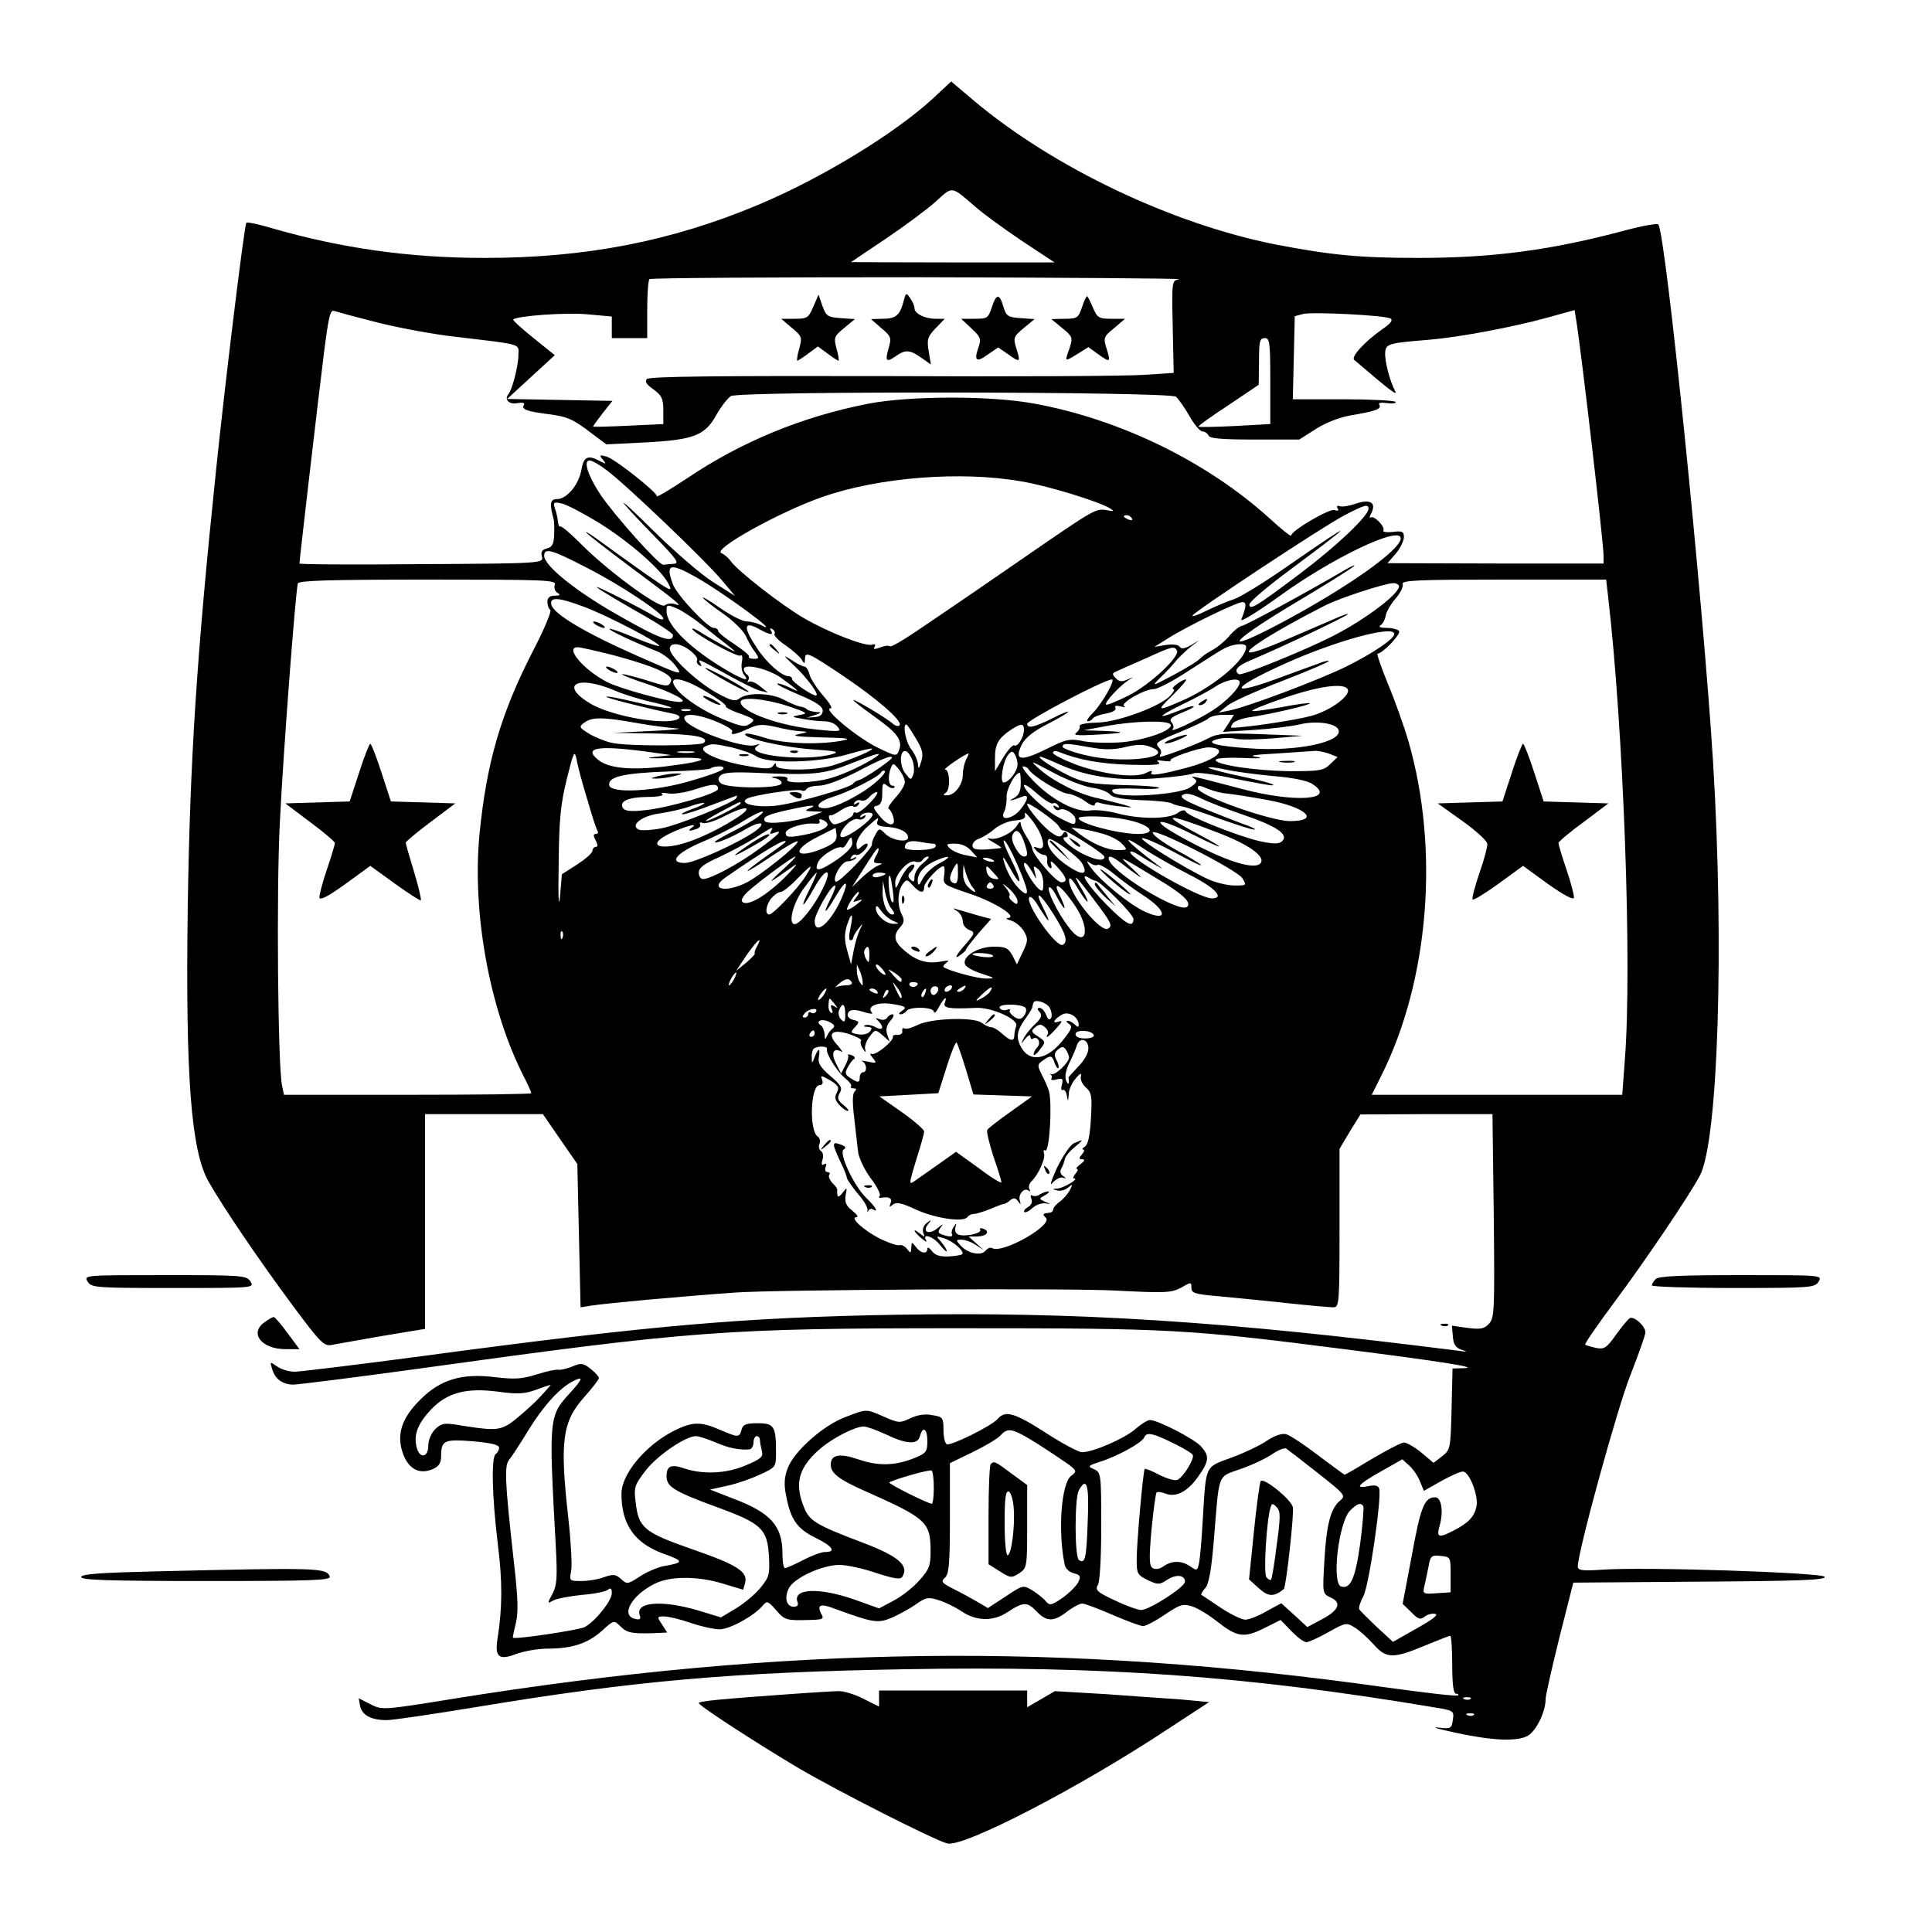 <?xml version="1.0" standalone="no"?>
<!DOCTYPE svg PUBLIC "-//W3C//DTD SVG 20010904//EN"
 "http://www.w3.org/TR/2001/REC-SVG-20010904/DTD/svg10.dtd">
<svg version="1.0" xmlns="http://www.w3.org/2000/svg"
 width="600pt" height="600pt" viewBox="0 0 600 600"
 preserveAspectRatio="xMidYMid meet">

<g transform="translate(0,600) scale(0.1,-0.1)"
fill="#000000" stroke="none">
<path d="M2895 5692 c-121 -110 -343 -245 -540 -328 -272 -114 -538 -165 -850
-165 -234 0 -445 30 -663 93 -40 12 -74 19 -77 16 -6 -5 -67 -505 -94 -768
-61 -585 -81 -902 -88 -1360 -7 -523 10 -754 65 -850 44 -78 161 -250 260
-383 86 -116 98 -128 121 -124 14 3 86 15 158 28 l133 22 0 334 0 333 183 0
183 0 53 -77 54 -78 5 -223 5 -222 31 5 c52 8 282 29 451 41 131 9 1038 14
1180 6 155 -8 173 -7 203 9 31 18 32 18 32 0 0 -17 11 -20 78 -26 42 -4 137
-13 210 -21 74 -8 142 -14 153 -14 18 0 19 11 19 246 l0 246 32 54 33 53 205
1 205 0 4 -315 c3 -293 2 -317 -14 -335 -15 -17 -26 -19 -67 -14 l-49 7 3 -34
c2 -25 9 -35 28 -41 19 -6 17 -7 -10 -3 -734 93 -1179 121 -1740 112 -481 -8
-767 -33 -1475 -128 -203 -27 -384 -49 -400 -49 -17 0 -41 7 -54 16 -23 16
-23 16 -16 -7 9 -32 33 -49 66 -49 15 0 189 22 386 49 858 119 952 126 1688
126 651 0 705 -3 1190 -65 299 -38 420 -57 373 -59 l-37 -1 -3 -126 c-3 -124
-4 -127 -30 -147 l-26 -20 -38 32 c-21 17 -45 31 -54 31 -8 0 -52 -23 -98 -50
-46 -28 -84 -50 -86 -50 -1 0 -38 27 -82 60 -43 33 -88 63 -100 66 -13 3 -35
-4 -59 -20 -20 -14 -70 -38 -111 -53 -84 -31 -78 -19 -89 -198 -3 -55 -8 -112
-11 -128 -5 -25 -7 -26 -27 -12 -27 19 -57 19 -83 1 -12 -9 -26 -11 -34 -6
-11 7 -12 28 -4 119 6 61 13 113 16 116 3 3 16 1 29 -4 33 -12 69 8 102 56 33
47 33 62 6 92 -23 24 -134 81 -158 81 -7 0 -28 -13 -46 -29 -34 -29 -130 -71
-165 -71 -10 0 -61 27 -112 60 -96 62 -126 71 -149 44 -18 -22 -148 -86 -159
-79 -6 4 -10 24 -10 45 0 37 -2 40 -34 45 -22 5 -46 1 -68 -9 -33 -16 -37 -16
-82 4 -58 25 -53 25 -121 -1 -67 -25 -157 -104 -178 -157 -11 -28 -13 -50 -6
-85 14 -76 34 -105 94 -134 52 -26 63 -43 26 -43 -10 0 -40 -11 -67 -25 -27
-14 -52 -25 -56 -25 -5 0 -8 20 -8 45 0 86 -36 127 -153 171 l-72 28 54 12
c29 6 75 22 102 35 48 22 49 23 49 68 0 82 -6 91 -57 91 -36 0 -46 -4 -50 -20
-7 -25 -10 -25 -68 0 -60 26 -85 25 -143 -4 -88 -45 -162 -134 -162 -195 0
-95 40 -153 130 -186 65 -23 65 -28 0 -39 -19 -4 -52 -18 -73 -32 -37 -24 -40
-25 -58 -8 -17 15 -24 16 -53 6 -18 -7 -49 -12 -70 -12 -38 0 -38 0 -32 33 3
17 -1 91 -9 162 -27 241 -19 300 51 378 24 27 44 53 44 57 0 5 -12 18 -26 29
-23 18 -29 19 -57 7 -18 -7 -36 -11 -42 -10 -5 2 -36 -4 -67 -14 -47 -15 -70
-16 -130 -9 -103 13 -170 -7 -232 -69 -59 -58 -75 -109 -55 -167 17 -49 52
-68 94 -49 18 8 25 19 25 39 0 50 9 54 98 47 57 -5 82 -11 82 -20 0 -7 -5 -16
-10 -19 -15 -9 -12 -132 6 -280 15 -119 14 -200 -1 -295 -9 -56 5 -67 57 -47
24 9 68 17 98 17 77 0 125 16 169 55 37 34 38 34 57 15 21 -21 35 -24 103 -22
l43 2 -16 25 c-16 24 -16 25 7 25 13 0 50 -9 82 -20 32 -11 72 -20 90 -20 31
0 108 42 134 74 13 15 16 14 40 -13 28 -33 33 -34 104 -32 44 1 47 3 37 20
-14 28 -1 32 45 14 115 -42 131 -45 172 -28 21 9 55 27 75 41 34 24 40 25 75
14 21 -7 51 -22 66 -32 47 -33 101 -35 147 -4 49 32 60 32 90 1 30 -32 53 -32
94 0 18 14 39 25 47 25 8 0 50 -16 94 -35 44 -19 87 -35 95 -35 8 0 39 16 68
36 48 32 56 34 85 25 18 -6 52 -27 76 -46 62 -49 84 -53 146 -22 l52 26 34
-35 c18 -19 39 -34 46 -34 7 0 38 14 68 31 54 30 56 31 83 14 15 -9 41 -33 58
-52 39 -44 60 -45 158 -4 41 17 77 31 80 31 3 0 6 -40 6 -90 0 -62 4 -90 12
-90 6 0 9 -2 6 -5 -3 -4 -102 8 -219 24 -1004 142 -1872 131 -2903 -35 -216
-35 -219 -35 -255 -17 l-37 19 4 -23 c6 -30 35 -45 83 -45 20 0 147 19 281 41
487 81 795 108 1328 117 617 11 1063 -21 1636 -117 70 -11 70 -12 66 -40 -4
-27 -6 -29 -46 -24 -22 2 2 -5 54 -16 115 -25 190 -28 224 -10 26 14 56 74 56
114 0 12 20 99 43 192 l43 170 393 3 c307 2 392 5 388 15 -4 13 -563 32 -694
22 -59 -4 -73 -2 -73 10 0 46 124 497 164 596 25 64 46 123 46 131 0 20 -36
52 -49 44 -6 -4 -25 -27 -43 -52 -29 -41 -36 -45 -62 -40 -16 4 -31 8 -33 10
-3 2 40 64 95 138 91 122 231 329 261 387 57 106 76 715 41 1286 -31 498 -147
1641 -170 1668 -3 4 -49 -4 -101 -18 -231 -62 -412 -86 -646 -86 -181 0 -271
9 -443 42 -321 64 -689 239 -935 446 l-71 60 -59 -55z m135 -335 c25 -22 90
-69 145 -106 l100 -66 -317 0 c-174 0 -316 1 -315 1 1 1 49 33 107 72 58 39
128 91 155 115 55 50 47 51 125 -16z m632 -224 c-23 -5 -23 -5 -20 -148 l3
-143 -90 -6 c-49 -4 -415 -6 -812 -4 -510 1 -726 -1 -734 -9 -7 -7 -2 -17 20
-32 26 -19 31 -29 31 -65 l0 -43 -107 -5 c-60 -3 -109 -4 -111 -3 -1 1 12 19
29 41 l31 39 -164 3 -163 3 74 68 74 68 -66 53 c-37 30 -65 55 -63 58 12 11
161 22 229 16 l77 -7 0 -33 0 -34 55 0 55 0 0 88 c0 49 3 92 7 95 3 4 380 6
837 6 457 -1 821 -4 808 -6z m-2492 -134 c63 -16 173 -37 245 -45 212 -25 195
-21 195 -56 0 -33 -19 -108 -31 -122 -14 -17 2 -33 28 -28 16 3 24 1 20 -6 -9
-13 10 -20 75 -28 61 -8 77 -15 137 -61 l44 -33 121 6 c152 8 186 22 221 86
15 26 35 52 45 58 30 16 1362 14 1382 -2 8 -7 27 -34 42 -60 15 -27 33 -48 41
-48 7 0 15 -6 18 -12 3 -10 40 -13 143 -13 l139 0 52 33 c31 20 74 36 108 42
77 13 96 20 89 32 -5 7 4 9 24 6 17 -2 29 -1 26 4 -3 4 -76 8 -162 8 l-157 0
3 129 3 129 26 7 c31 7 252 -4 271 -14 9 -5 1 -16 -26 -34 -55 -39 -98 -86
-86 -95 111 -95 135 -113 127 -97 -17 31 -34 98 -31 122 2 25 12 28 138 38 93
8 259 39 367 69 l83 23 5 -31 c15 -90 85 -691 85 -731 l0 -25 -335 0 -336 1
26 30 c14 17 25 40 25 51 0 17 -5 20 -34 16 -19 -2 -33 0 -30 4 7 11 -28 48
-39 41 -5 -3 -4 3 2 14 16 32 -4 44 -48 29 -20 -7 -42 -11 -50 -8 -8 3 -11 0
-7 -7 5 -7 1 -9 -9 -5 -15 6 -135 -64 -135 -79 0 -5 -30 19 -67 53 -193 175
-462 307 -728 356 -135 26 -393 25 -520 0 -203 -40 -391 -117 -559 -230 -53
-35 -96 -61 -96 -57 0 13 -131 116 -156 123 -22 6 -24 5 -12 -9 12 -15 11 -15
-9 -5 -37 20 -50 14 -57 -25 -7 -46 -45 -93 -76 -93 -22 0 -24 -14 -10 -65 1
-5 2 -26 1 -46 -1 -28 -6 -38 -22 -42 -16 -4 -20 -11 -16 -26 5 -20 2 -21
-374 -23 -208 -2 -379 -1 -379 2 0 11 60 526 76 653 15 118 20 137 33 131 9
-3 68 -19 131 -35z m2775 -183 l0 -133 -110 -6 c-60 -3 -111 -4 -113 -2 -2 2
40 32 92 66 l95 64 1 73 c0 62 2 72 18 72 15 0 17 -13 17 -134z m-2060 -277
c59 -44 306 -280 355 -339 l43 -51 -68 43 c-38 24 -120 95 -184 158 -127 126
-125 114 3 -17 69 -71 77 -83 58 -84 -12 -1 -27 -2 -32 -3 -14 -1 -154 156
-196 219 -39 59 -53 105 -33 105 8 0 32 -14 54 -31z m1287 -34 c83 -14 236
-61 274 -83 16 -10 15 -11 -11 -6 -32 5 -39 1 -245 -141 -94 -65 -235 -162
-348 -238 -40 -27 -75 -47 -78 -44 -4 3 -17 2 -31 -4 -17 -6 -22 -6 -17 2 4 7
1 10 -7 7 -20 -7 -132 36 -212 82 -70 41 -207 147 -229 179 -7 10 -20 20 -27
23 -33 10 179 128 314 175 175 61 430 81 617 48z m-1313 -128 c95 -59 195
-146 217 -190 14 -27 8 -24 -73 32 -48 34 -109 78 -135 97 -27 20 -48 34 -48
31 0 -3 62 -51 138 -108 152 -113 166 -125 138 -115 -10 3 -24 2 -31 -4 -15
-13 -182 110 -264 194 -30 30 -57 53 -61 51 -3 -2 -6 4 -7 13 -1 9 -4 28 -9
41 -7 22 -5 23 22 17 16 -4 67 -31 113 -59z m2391 43 c0 -22 -99 -116 -212
-201 -137 -103 -158 -116 -158 -96 0 8 57 56 127 108 209 155 207 160 -5 13
-73 -51 -149 -98 -170 -105 -20 -6 -59 -23 -86 -36 -26 -13 -45 -20 -42 -14
10 15 403 275 470 310 63 33 76 37 76 21z m-735 -30 c3 -6 -1 -7 -9 -4 -18 7
-21 14 -7 14 6 0 13 -4 16 -10z m835 -62 c0 -36 -167 -154 -376 -265 -182 -96
-159 -60 37 58 101 60 189 115 194 121 6 6 -10 -1 -35 -16 -102 -60 -300 -168
-314 -170 -7 -1 -25 -15 -39 -32 -14 -16 -38 -36 -54 -44 -15 -8 -32 -20 -38
-27 -5 -6 -41 -28 -80 -49 -70 -37 -70 -37 -40 -7 17 16 39 40 50 54 12 13 32
32 45 42 l25 19 -27 -16 c-19 -11 -29 -12 -34 -5 -4 7 -21 9 -43 6 l-36 -6 40
25 c57 37 216 114 233 114 14 0 13 -13 -3 -54 -5 -10 47 21 119 73 164 119
376 220 376 179z m-2528 -91 c106 -54 238 -142 238 -158 0 -5 -10 -3 -22 4
-50 30 -202 107 -183 92 11 -9 68 -43 128 -77 59 -33 107 -65 107 -70 0 -27
-42 -12 -166 59 -135 76 -234 156 -234 187 0 26 24 19 132 -37z m337 -28 c89
-50 280 -191 202 -149 -11 5 -30 10 -42 10 -13 0 -50 19 -83 42 -33 23 -57 37
-53 31 4 -5 32 -28 63 -49 30 -21 62 -52 70 -69 7 -16 20 -39 29 -50 13 -19
13 -21 -4 -21 -11 0 -18 3 -15 7 2 4 -19 21 -46 39 -28 18 -50 36 -50 41 0 5
-6 9 -14 9 -18 0 -114 102 -126 135 -24 64 -10 68 69 24z m-436 -25 c-3 -9 0
-20 8 -25 11 -6 8 -9 -8 -9 -16 0 -23 -6 -23 -19 0 -11 4 -22 9 -25 5 -3 -19
-61 -54 -128 -100 -195 -144 -346 -166 -570 -23 -242 31 -541 136 -748 14 -27
25 -52 25 -55 0 -3 -173 -5 -384 -5 l-384 0 -6 28 c-13 57 -18 603 -7 817 11
224 49 720 56 743 3 9 93 12 404 12 363 0 400 -1 394 -16z m3271 -36 c48 -411
75 -1150 52 -1440 l-8 -108 -389 0 -389 0 29 58 c149 296 182 704 85 1040 -14
48 -43 129 -64 179 -21 51 -35 93 -32 93 15 0 73 60 67 70 -3 5 -21 10 -38 10
-19 0 -27 3 -20 8 7 4 14 17 16 28 1 12 15 36 30 54 16 18 26 39 23 46 -4 12
49 14 313 14 l319 0 6 -52z m-650 34 c11 -19 -100 -104 -204 -157 -86 -44
-283 -124 -292 -119 -18 11 -6 26 35 43 101 43 293 134 302 143 6 5 -17 -3
-50 -18 -33 -14 -106 -46 -163 -70 -177 -74 -89 -3 142 115 44 23 185 69 213
70 6 1 14 -3 17 -7z m-2529 -67 c70 -26 239 -114 232 -121 -2 -2 -37 9 -77 26
-40 17 -75 29 -77 27 -3 -4 66 -37 148 -70 20 -8 46 -29 58 -46 22 -30 21 -30
-124 34 -156 69 -258 129 -263 158 -5 24 24 22 103 -8z m292 -7 c15 -7 51 -31
78 -53 28 -22 64 -51 80 -63 26 -21 23 -20 -20 4 -27 15 -60 34 -72 42 -13 8
-23 12 -23 9 0 -12 139 -89 149 -83 6 4 8 -4 5 -20 -3 -14 0 -32 7 -40 17 -21
1 -17 -50 12 -115 67 -191 141 -191 186 0 21 1 22 37 6z m253 -63 c31 -17 44
-19 34 -3 -4 7 -3 8 5 4 6 -4 9 -11 6 -15 -2 -5 13 -21 36 -36 22 -16 44 -35
49 -44 8 -14 9 -14 10 3 0 24 11 19 117 -52 107 -72 185 -140 177 -154 -4 -5
-13 -3 -22 5 -20 18 -122 78 -122 73 0 -3 29 -25 65 -51 72 -51 89 -74 77
-105 -8 -20 -8 -20 -70 10 -63 32 -168 119 -143 120 8 0 -2 16 -23 40 -19 22
-38 51 -42 65 -3 14 -11 25 -16 25 -5 0 -24 9 -41 21 -27 17 -25 14 9 -18 40
-37 81 -93 68 -93 -13 0 -74 42 -74 51 0 5 -5 9 -11 9 -21 0 -68 41 -98 87
-45 67 -42 87 9 58z m1970 -14 c0 -15 -65 -59 -147 -100 -82 -41 -313 -128
-367 -138 l-31 -6 26 21 c14 12 92 47 173 78 80 31 145 59 143 61 -3 2 -17 -1
-33 -8 -16 -6 -78 -28 -137 -50 -147 -53 -130 -24 29 48 161 73 344 123 344
94z m-2186 -52 c14 -11 24 -24 21 -29 -3 -5 0 -12 6 -16 8 -5 9 -3 4 6 -10 16
-6 14 85 -36 41 -23 86 -45 100 -49 l25 -6 -25 20 c-13 11 -29 17 -34 14 -5
-3 -6 -1 -2 5 3 6 2 13 -4 17 -5 3 -10 11 -10 17 0 19 77 1 117 -28 56 -41 62
-48 25 -29 -19 9 -36 14 -38 12 -3 -3 28 -18 68 -35 53 -22 73 -36 73 -49 0
-12 -8 -19 -25 -20 l-25 -2 25 8 c22 8 23 9 4 10 -11 1 -24 4 -28 8 -3 4 -13
8 -22 9 -8 1 -31 11 -52 22 -41 21 -113 22 -137 2 -11 -9 -25 -6 -67 17 -60
32 -148 114 -148 138 0 21 33 19 64 -6z m1726 12 c0 -38 -96 -120 -190 -163
-88 -39 -91 -38 -39 12 28 28 47 50 42 50 -12 0 -51 -29 -39 -30 5 0 1 -9 -9
-20 -30 -33 -163 -83 -227 -84 -34 -1 -57 -5 -55 -11 2 -5 -3 -15 -11 -21 -10
-7 5 -9 55 -6 96 5 109 9 33 12 l-65 2 70 13 c85 16 192 19 200 5 11 -17 -76
-48 -150 -55 -39 -3 -92 -2 -119 3 -44 9 -54 7 -118 -25 -79 -39 -100 -35 -74
16 11 21 38 42 84 65 37 19 63 35 59 36 -4 0 -24 -8 -45 -19 -58 -29 -82 -35
-82 -19 0 12 241 138 263 138 12 0 -29 -73 -58 -103 -15 -15 -23 -27 -17 -27
6 0 13 4 16 9 3 5 22 12 41 15 21 4 33 11 29 18 -4 6 2 8 17 4 13 -3 18 -3 11
0 -18 8 61 54 92 54 11 0 59 25 106 56 47 30 96 62 110 69 28 16 70 20 70 6z
m-1968 -25 c128 -34 189 -61 182 -81 -8 -19 -9 -19 -85 5 -35 10 -65 18 -67
16 -2 -2 34 -16 80 -31 80 -27 131 -55 98 -55 -34 0 -183 41 -223 61 -73 37
-135 109 -93 109 8 0 56 -11 108 -24z m1753 14 c11 -18 -83 -106 -150 -140
-36 -18 -68 -31 -70 -28 -6 6 41 57 70 76 18 11 18 11 -3 2 -17 -8 -26 -8 -37
4 -11 11 -11 15 -2 19 6 3 48 22 92 41 88 40 91 40 100 26z m-1460 -129 c35
-21 62 -41 59 -44 -3 -3 17 -14 44 -23 46 -17 49 -19 32 -31 -16 -12 -28 -10
-81 12 -61 24 -122 64 -146 93 -37 46 11 42 92 -7z m1655 30 c0 -17 -41 -60
-87 -89 -47 -30 -135 -71 -121 -56 4 4 3 13 -3 20 -9 10 -2 17 30 30 23 9 40
18 38 20 -2 3 -19 -2 -38 -10 -77 -31 -79 -24 -4 13 44 21 94 48 110 59 31 21
75 29 75 13z m-1942 -25 c32 -14 89 -31 128 -39 38 -9 58 -16 44 -16 -14 -1
-63 8 -109 19 -46 11 -86 19 -88 16 -3 -3 126 -36 205 -52 40 -8 23 -24 -25
-24 -72 0 -180 26 -228 54 -100 59 -43 91 73 42z m2277 4 c12 -19 -53 -67
-112 -83 -46 -13 -204 -37 -247 -37 -5 0 -3 6 3 14 6 7 31 16 55 19 61 9 188
38 184 43 -3 2 -41 -3 -87 -12 -45 -8 -86 -14 -92 -12 -5 2 39 20 98 40 106
37 186 48 198 28z m-1740 -52 c62 -21 66 -24 40 -28 -29 -6 -29 -6 10 -13 22
-4 52 -7 66 -7 15 0 33 -7 40 -17 13 -15 8 -16 -61 -9 -118 11 -240 55 -240
86 0 17 72 11 145 -12z m-302 -15 c-7 -2 -19 -2 -25 0 -7 3 -2 5 12 5 14 0 19
-2 13 -5z m84 -35 c29 -12 50 -25 47 -30 -8 -13 12 -9 50 9 30 14 43 15 87 5
28 -7 63 -13 77 -13 23 -1 22 -3 -8 -9 -25 -5 -5 -8 70 -10 88 -2 98 -4 60
-11 -74 -13 -184 -8 -239 11 -28 9 -53 14 -56 11 -12 -12 113 -41 204 -48 78
-5 90 -8 66 -15 -80 -24 -274 -4 -235 24 12 8 11 9 -4 4 -37 -12 -209 50 -220
80 -8 21 39 18 101 -8z m1588 -5 l-17 -26 93 6 c52 3 117 11 144 17 53 13 115
4 122 -17 13 -38 -133 -68 -277 -57 -106 7 -142 18 -97 29 15 4 38 4 53 1 14
-4 66 -3 117 1 l92 8 -130 5 c-111 4 -134 2 -161 -12 -26 -15 -138 -58 -151
-58 -2 0 -2 4 2 9 3 6 -1 15 -8 22 -11 11 1 19 66 45 43 18 84 37 90 43 6 6
26 11 45 11 l34 0 -17 -27z m-1840 2 c44 -8 100 -15 125 -17 25 -1 -9 -5 -75
-8 l-120 -6 130 -2 c123 -2 169 -11 151 -29 -10 -10 -239 -11 -286 0 -19 4
-51 17 -70 28 -32 20 -33 22 -15 35 24 18 59 17 160 -1z m869 -48 c21 -34 24
-48 17 -72 -7 -23 -9 -25 -10 -9 -1 12 -10 33 -21 47 -17 22 -28 77 -15 77 2
0 15 -19 29 -43z m336 27 c0 -23 -20 -55 -30 -49 -5 3 -20 -14 -34 -37 l-26
-43 0 41 c0 43 10 61 50 88 31 20 40 20 40 0z m-908 -55 c29 -7 64 -19 77 -28
37 -24 195 -20 286 7 38 11 71 19 73 17 5 -4 -50 -28 -115 -50 -55 -19 -183
-20 -183 -2 0 9 -2 9 -9 -1 -6 -10 -22 -11 -73 -2 -97 15 -170 49 -136 63 20
8 23 8 80 -4z m1114 0 c44 -8 72 -8 109 1 37 9 57 9 79 0 85 -32 -87 -54 -204
-25 -38 9 -70 21 -70 26 0 12 14 11 86 -2z m-1351 -17 l50 -7 -55 -6 c-33 -4
-11 -5 55 -3 131 4 122 -9 -17 -26 -109 -13 -178 -6 -210 20 -50 40 2 47 177
22z m1750 8 c8 -13 -32 -36 -95 -53 -85 -23 -122 -28 -114 -16 4 7 -2 6 -16
-1 -33 -18 -135 -5 -220 26 -39 15 -70 31 -70 36 0 6 8 7 18 3 62 -25 129 -37
220 -40 71 -2 100 0 91 7 -10 7 -6 8 14 5 15 -2 25 -2 22 1 -7 7 84 39 117 41
15 0 29 -3 33 -9z m-1961 -153 c14 -49 28 -93 32 -98 3 -5 0 -9 -6 -9 -8 0 -8
-6 0 -20 7 -14 7 -20 0 -20 -5 0 -10 -6 -10 -12 0 -7 -22 -26 -48 -43 l-47
-30 -6 -70 c-4 -41 -6 1 -4 100 1 140 6 187 25 265 22 88 24 92 31 60 3 -19
18 -75 33 -123z m329 146 c-13 -2 -33 -2 -45 0 -13 2 -3 4 22 4 25 0 35 -2 23
-4z m681 -25 c5 -14 6 -34 2 -44 -7 -18 -8 -17 -25 5 -19 25 -17 75 3 68 6 -2
15 -15 20 -29z m326 -12 c0 -21 -27 -56 -43 -56 -13 0 -2 67 14 86 10 12 14
12 20 2 5 -7 9 -22 9 -32z m966 34 l28 -11 -23 -22 c-20 -20 -32 -22 -124 -22
-108 1 -241 21 -231 36 3 5 42 7 87 5 45 -2 64 -1 42 3 -30 4 -16 7 60 11 55
4 108 7 117 8 9 1 29 -3 44 -8z m-1406 -11 c-34 -23 -95 -52 -139 -65 -54 -16
-145 -19 -136 -4 4 6 -7 9 -27 9 -24 -1 -27 -3 -10 -6 13 -3 21 -10 19 -16 -5
-17 -172 -16 -189 1 -9 9 -9 15 0 24 9 9 41 11 110 8 173 -8 211 -5 292 28 79
31 105 39 80 21z m280 -8 c-5 -11 -10 -32 -10 -47 0 -31 -25 -64 -49 -64 -12
0 -13 2 -4 8 15 9 13 72 -2 72 -8 1 64 50 73 50 1 0 -2 -9 -8 -19z m-230 6 c0
-7 -87 -66 -101 -69 -8 -2 -17 -7 -20 -12 -9 -12 -163 -57 -231 -67 -62 -9
-127 4 -98 21 21 11 159 32 170 25 5 -3 11 -1 15 5 3 5 21 10 39 10 20 0 68
18 117 43 76 40 109 53 109 44z m525 -23 c85 -37 181 -50 298 -41 55 4 105 11
113 15 9 5 61 -2 122 -15 59 -12 114 -22 122 -22 19 1 -23 13 -123 34 -43 10
-76 19 -74 21 2 3 26 0 53 -6 27 -6 93 -15 147 -20 61 -5 107 -14 123 -25 76
-49 -52 -59 -216 -16 -168 44 -167 44 -151 33 11 -8 8 -13 -14 -28 -34 -22
-219 -34 -238 -15 -12 12 7 14 98 11 28 -1 48 1 44 4 -3 3 -54 7 -115 8 -94 3
-117 7 -164 29 -53 26 -102 58 -89 59 4 0 33 -12 64 -26z m95 -70 c25 -3 50
-13 57 -21 8 -10 37 -15 96 -18 47 -1 90 -6 96 -10 7 -4 22 -8 34 -10 12 -2
67 -20 121 -40 54 -19 101 -34 103 -31 2 2 -15 10 -39 18 -24 9 -78 30 -122
48 -60 25 -75 35 -62 42 10 6 28 2 53 -10 21 -11 81 -34 133 -52 103 -35 143
-61 122 -82 -9 -9 -24 -10 -67 -1 -65 14 -229 79 -233 93 -2 6 -13 4 -25 -5
-27 -19 -115 -20 -187 -1 -30 8 -68 12 -85 9 -43 -7 -117 32 -175 91 -24 25
-39 46 -33 46 7 0 15 -4 18 -10 12 -20 97 -72 121 -75 14 -1 39 -12 55 -24 16
-12 29 -16 29 -10 0 6 6 9 14 6 7 -3 35 -8 62 -11 46 -5 47 -5 14 5 -19 5 -55
14 -80 20 -59 12 -136 51 -180 89 -34 30 -33 30 40 -9 41 -22 95 -43 120 -47z
m-580 17 c0 -9 -13 -31 -29 -48 -16 -18 -26 -33 -21 -35 4 -2 11 -13 14 -25
10 -33 -17 -30 -44 5 -19 23 -20 27 -6 30 11 2 16 14 16 39 0 31 2 34 15 23 9
-7 18 -10 22 -6 3 3 1 6 -5 6 -13 0 -16 29 -5 56 6 15 8 15 25 -6 10 -12 18
-30 18 -39z m-565 40 c-6 -6 -50 -22 -100 -36 -110 -33 -247 -40 -253 -14 -5
27 45 38 181 43 70 2 131 6 134 10 4 3 15 6 27 6 12 0 16 -4 11 -9z m474 -41
c-44 -38 -126 -80 -157 -80 -36 0 -22 21 24 35 49 15 140 61 149 75 4 6 10 9
13 5 3 -3 -10 -19 -29 -35z m451 -3 c0 -25 -6 -37 -22 -46 -22 -11 -6 -8 27 5
21 9 19 -9 -6 -40 -24 -30 -66 -37 -51 -8 5 9 9 31 8 47 -1 24 26 75 41 75 2
0 3 -15 3 -33z m-940 -17 c0 -14 -155 -59 -226 -66 -43 -5 -63 -3 -69 6 -13
21 14 34 74 35 33 0 54 4 48 8 -7 5 1 6 18 3 17 -3 55 3 85 13 55 18 70 18 70
1z m1040 -45 c5 3 12 0 16 -6 5 -8 3 -9 -6 -4 -9 5 -11 4 -6 -4 4 -6 11 -9 16
-6 14 9 50 -14 50 -30 0 -19 -3 -19 -50 5 -43 22 -110 84 -110 101 0 6 18 -5
40 -25 23 -20 45 -34 50 -31z m487 43 c15 -6 42 -12 58 -13 17 -2 70 -10 119
-19 122 -22 169 -66 72 -66 -60 0 -286 80 -286 102 0 11 3 10 37 -4z m-1057
-43 c-18 -19 -37 -32 -42 -29 -4 3 -8 1 -8 -4 0 -9 -43 -32 -59 -32 -5 0 -11
7 -15 15 -3 8 -2 14 2 13 4 -2 19 6 34 16 15 10 32 15 37 12 5 -4 13 -1 17 5
5 8 3 9 -6 4 -8 -5 -11 -4 -6 3 4 6 13 9 20 6 7 -3 19 2 26 11 7 8 17 15 23
15 6 0 -4 -16 -23 -35z m-414 16 c-9 -14 -175 -82 -230 -93 -29 -6 -61 -8 -71
-5 -31 13 8 44 65 51 27 4 68 13 91 21 23 9 44 13 46 11 2 -2 -15 -11 -39 -19
-24 -9 -36 -16 -28 -16 8 0 49 13 90 29 41 15 76 29 78 29 2 1 1 -3 -2 -8z
m14 -16 c0 -6 -97 -55 -107 -55 -4 1 17 14 47 30 61 32 60 32 60 25z m988 -71
c5 -9 11 -14 13 -13 7 5 129 -73 129 -82 0 -15 -29 -10 -69 10 -41 22 -72 51
-52 51 7 0 9 5 5 11 -4 8 -9 7 -14 -2 -7 -10 -14 -9 -33 4 -25 16 -77 77 -77
90 0 10 89 -53 98 -69z m-773 56 c-17 -7 -16 -9 10 -10 l30 -1 -37 -14 c-47
-17 -136 -27 -143 -15 -8 13 10 21 74 35 68 15 94 17 66 5z m-230 -32 c-76
-48 -153 -80 -203 -86 -54 -6 -55 14 -1 40 44 21 90 34 69 19 -17 -12 -10 -14
14 -5 9 3 13 10 10 15 -3 5 2 6 9 3 8 -3 37 6 64 20 71 37 99 33 38 -6z m70 6
c-11 -9 -46 -29 -77 -45 -32 -16 -58 -31 -58 -34 0 -7 52 14 96 40 47 28 68
21 27 -8 -54 -37 -187 -97 -216 -97 -52 0 -27 31 53 65 41 17 98 46 125 63 52
33 85 43 50 16z m355 6 c0 -15 -74 -70 -94 -70 -13 0 -5 21 15 41 11 11 27 18
34 15 8 -3 17 0 21 6 5 7 2 8 -6 3 -8 -5 -11 -4 -7 2 7 11 37 13 37 3z m520
-58 c15 -36 12 -52 -7 -45 -15 5 -16 4 -5 -8 7 -8 18 -14 25 -14 7 0 11 -8 9
-17 -1 -9 2 -19 8 -23 6 -4 7 1 4 12 -4 12 3 9 20 -10 29 -32 33 -47 12 -47
-16 0 -86 81 -90 103 -1 8 -9 26 -19 40 -9 15 -17 32 -17 39 0 8 -5 6 -11 -5
-14 -24 -64 -48 -86 -41 -10 3 -6 -2 10 -11 15 -8 27 -17 27 -18 0 -1 -20 -3
-45 -5 -34 -2 -45 1 -45 12 0 8 9 18 20 21 11 4 33 17 49 31 16 13 44 25 64
26 25 2 33 7 30 18 -7 22 36 -31 47 -58z m265 43 c79 -15 103 -45 38 -45 -64
1 -183 33 -183 49 0 9 94 7 145 -4z m-925 -16 c0 -12 -39 -27 -91 -35 -31 -5
-39 -3 -39 9 0 15 57 33 93 29 10 -1 15 2 12 8 -3 6 1 7 9 4 9 -3 16 -10 16
-15z m154 8 c-3 -9 7 -14 33 -15 37 -3 63 -16 63 -33 0 -17 -50 -9 -70 11 -19
19 -20 19 -32 -3 -7 -12 -11 -25 -10 -29 3 -12 -105 -124 -113 -116 -11 11 19
63 37 63 9 0 20 4 25 9 5 5 2 6 -6 1 -10 -5 -12 -4 -7 4 4 6 11 9 15 6 5 -2
16 4 26 15 19 21 7 28 -13 8 -9 -9 -12 -7 -12 11 0 12 14 35 32 52 37 33 39
34 32 16z m1056 -32 c95 -36 148 -73 136 -94 -16 -26 -111 4 -245 78 -104 57
-82 67 28 12 103 -52 119 -53 23 -2 -124 66 -103 68 58 6z m-1386 3 c-5 -8 -2
-9 9 -5 31 12 18 -3 -45 -49 -62 -46 -151 -94 -175 -94 -7 0 -13 9 -13 20 0
15 16 27 63 48 34 16 85 43 112 60 56 36 59 37 49 20z m204 -11 c1 -18 -7 -26
-38 -40 -91 -39 -107 -9 -19 35 29 15 54 27 54 27 0 1 1 -9 3 -22z m829 3 c24
-7 50 -21 59 -32 16 -17 16 -18 -15 -18 -33 0 -79 20 -120 51 l-24 19 29 -4
c16 -2 48 -9 71 -16z m431 -137 c14 -23 14 -23 -24 -23 -22 0 -59 9 -83 20
-69 32 -216 123 -204 127 6 2 50 -17 97 -42 47 -26 86 -45 86 -42 0 3 -34 24
-75 46 -41 23 -75 47 -75 55 0 18 259 -114 278 -141z m-679 116 c14 -39 14
-49 1 -49 -15 0 -43 48 -36 65 9 24 23 17 35 -16z m-532 -7 c1 -11 -17 -30
-45 -50 -57 -39 -76 -42 -61 -9 10 21 61 52 74 45 4 -2 11 5 16 15 12 21 14
21 16 -1z m714 -64 c21 -39 -3 -38 -58 2 -37 28 -58 61 -46 74 8 7 93 -55 104
-76z m-921 68 c0 -2 -27 -22 -60 -45 -86 -61 -74 -61 16 0 42 28 78 49 81 46
7 -8 -113 -104 -157 -127 -66 -34 -120 -22 -67 15 120 83 187 123 187 111z
m457 -6 c8 0 11 -4 8 -10 -7 -12 -95 -14 -95 -2 0 17 16 23 44 18 16 -3 35 -6
43 -6z m261 -62 c38 -87 41 -109 11 -82 -23 21 -43 56 -53 94 -4 14 5 3 19
-23 38 -70 42 -51 6 22 -17 34 -28 61 -23 61 5 0 23 -33 40 -72z m402 41 c25
-16 84 -50 133 -75 81 -41 112 -74 70 -74 -40 1 -253 122 -253 144 0 4 11 1
25 -8 14 -9 37 -23 53 -32 27 -15 27 -15 4 2 -99 74 -120 103 -32 43z m-544
-1 l19 -21 -35 7 c-19 3 -41 13 -50 21 -13 13 -11 15 16 15 19 0 38 -8 50 -22z
m-296 -17 c-9 -18 -8 -21 7 -22 16 0 15 -1 -2 -8 -11 -5 -33 -22 -49 -37 l-30
-29 22 35 c46 73 57 89 60 85 2 -2 -1 -13 -8 -24z m820 -64 c8 -6 -3 7 -25 27
-45 42 -43 41 74 -30 84 -50 112 -76 98 -90 -23 -23 -244 112 -244 150 0 11
12 6 41 -16 23 -18 48 -36 56 -41z m-1115 17 c-46 -43 -42 -41 40 17 17 12 2
-6 -31 -39 -61 -59 -118 -90 -130 -71 -3 5 7 21 23 34 37 33 136 105 143 105
3 -1 -17 -21 -45 -46z m441 25 c-14 -11 -26 -30 -26 -42 0 -16 -3 -18 -12 -9
-9 9 -9 15 0 24 18 18 14 32 -5 17 -9 -8 -22 -27 -29 -44 -12 -27 -13 -28 -14
-7 0 28 43 74 63 66 8 -3 18 -1 22 5 3 6 11 11 17 11 6 0 -1 -9 -16 -21z m52
0 c-21 -10 -44 -32 -52 -47 -13 -24 -15 -25 -16 -6 0 24 23 48 60 63 42 17 47
11 8 -10z m168 9 c3 -4 -1 -5 -10 -4 -8 1 -18 5 -22 8 -3 4 1 5 10 4 8 -1 18
-5 22 -8z m323 -14 c5 3 27 -9 49 -27 22 -18 62 -48 90 -66 77 -49 81 -86 7
-52 -46 21 -134 92 -167 136 -13 18 -15 24 -6 17 10 -8 21 -11 27 -8z m-434
-28 c0 -23 -4 -32 -12 -29 -16 6 -16 18 -3 44 14 25 15 25 15 -15z m230 7 c15
-27 15 -27 9 -3 -6 22 -5 23 10 11 9 -7 16 -27 16 -43 0 -27 -2 -29 -16 -17
-14 12 -44 61 -44 74 0 12 10 3 25 -22z m-703 -14 c-24 -38 -101 -119 -113
-119 -15 0 -10 32 8 52 9 10 21 18 28 18 6 0 29 18 50 40 47 48 53 50 27 9z
m430 2 c-4 -28 -2 -29 78 -56 79 -26 153 -73 120 -76 -8 0 -4 -4 10 -8 14 -4
31 -19 40 -33 13 -24 13 -30 -4 -65 l-18 -38 -14 28 c-13 23 -21 27 -58 27
-49 0 -99 -31 -89 -55 3 -8 26 -21 52 -29 41 -13 43 -15 15 -15 -27 -1 -121
25 -134 36 -2 2 2 8 10 14 10 6 5 7 -17 3 -43 -8 -75 1 -112 32 -35 29 -39 49
-15 75 12 13 13 22 5 38 -15 27 -14 73 2 95 12 16 14 16 31 -3 23 -25 36 -27
36 -6 0 15 46 65 60 65 3 0 5 -13 2 -29z m89 -37 c16 -19 4 -18 -15 2 -9 8
-16 27 -15 42 l1 27 8 -28 c5 -16 14 -35 21 -43z m65 45 c19 -21 19 -21 0 -18
-11 2 -20 12 -22 22 -3 22 -1 22 22 -4z m-571 -49 c-33 -65 -24 -65 12 0 38
69 62 67 27 -2 -26 -53 -70 -108 -86 -108 -22 0 -5 66 28 111 20 27 38 49 40
49 2 0 -7 -22 -21 -50z m235 46 c0 -2 -9 -6 -20 -9 -11 -3 -20 -1 -20 4 0 5 9
9 20 9 11 0 20 -2 20 -4z m23 -55 c4 -29 2 -40 -4 -30 -8 13 -14 88 -5 78 2
-2 6 -24 9 -48z m604 -31 c3 0 -4 16 -16 36 -34 58 -24 50 34 -27 57 -75 61
-84 46 -93 -23 -14 -121 108 -121 150 0 13 9 5 26 -23 14 -24 28 -43 31 -43z
m24 65 c15 0 119 -104 119 -119 0 -30 -24 -16 -87 48 -57 59 -83 100 -50 79 6
-4 15 -8 18 -8z m-785 -49 c-33 -79 -86 -126 -86 -76 0 21 50 110 63 110 4 0
-2 -18 -13 -40 -28 -54 -18 -51 15 6 31 53 43 53 21 0z m154 -40 c8 -10 9 -16
2 -16 -17 0 -32 35 -31 72 l1 33 7 -37 c4 -20 13 -44 21 -52z m315 74 c3 -5
-1 -10 -10 -10 -9 0 -13 5 -10 10 3 6 8 10 10 10 2 0 7 -4 10 -10z m75 -48 c0
-12 -3 -12 -15 -2 -9 7 -13 15 -10 18 3 3 -3 15 -12 26 -13 15 -10 14 10 -3
15 -14 27 -31 27 -39z m145 -22 c3 0 -2 14 -10 31 -32 60 -3 45 43 -23 53 -78
33 -139 -21 -65 -34 45 -67 113 -59 121 3 4 14 -9 24 -29 10 -19 21 -35 23
-35z m-646 33 c-12 -15 -12 -16 6 -10 16 6 15 3 -5 -12 -14 -11 -27 -18 -29
-16 -5 5 27 55 35 55 4 0 0 -8 -7 -17z m596 -71 c4 -4 -2 12 -14 36 -32 63
-12 51 32 -19 38 -61 44 -83 28 -93 -20 -12 -120 132 -104 148 4 4 17 -9 28
-29 12 -19 25 -39 30 -43z m-481 -2 c19 -8 19 -9 2 -9 -24 -1 -56 27 -56 48 0
11 5 9 16 -7 9 -13 26 -27 38 -32z m-133 -23 c-5 -21 -5 -37 0 -37 5 0 9 4 9
8 0 5 7 17 16 28 14 18 15 18 4 -4 -6 -13 -15 -42 -19 -65 l-8 -42 -12 43 c-9
33 -9 51 -1 78 15 45 21 40 11 -9z m-894 -29 c-3 -8 -6 -5 -6 6 -1 11 2 17 5
13 3 -3 4 -12 1 -19z m604 -27 c-6 -10 -9 -20 -7 -22 2 -2 -11 -15 -27 -29
l-31 -25 32 48 c33 47 52 64 33 28z m349 -28 c-1 -24 -2 -26 -11 -10 -5 9 -7
22 -4 27 10 17 15 11 15 -17z m384 -1 c2 -4 -11 -6 -30 -4 -19 2 -34 6 -34 8
0 8 59 4 64 -4z m-334 -58 c0 -3 -7 -1 -15 6 -8 7 -15 17 -15 22 0 5 7 3 15
-6 8 -8 15 -18 15 -22z m-71 -24 c1 -13 0 -13 -9 0 -5 8 -9 24 -9 35 l0 20 9
-20 c5 -11 9 -27 9 -35z m121 8 c0 -12 -6 -9 -26 13 -19 22 -19 22 4 8 12 -8
22 -17 22 -21z m-520 2 c-6 -11 -13 -20 -16 -20 -2 0 0 9 6 20 6 11 13 20 16
20 2 0 0 -9 -6 -20z m365 -10 c3 -6 -4 -10 -17 -10 -13 0 -28 -3 -34 -7 -5 -5
-1 0 9 10 22 19 33 21 42 7z m155 -44 c0 -12 -5 -7 -19 24 -11 24 -11 24 3 6
9 -11 16 -24 16 -30z m50 40 c0 -11 -19 -15 -25 -6 -3 5 1 10 9 10 9 0 16 -2
16 -4z m63 -23 c-3 -7 -9 -13 -14 -13 -5 0 -9 6 -9 13 0 8 6 14 14 14 8 0 12
-6 9 -14z m42 7 c-3 -5 -11 -10 -16 -10 -6 0 -7 5 -4 10 3 6 11 10 16 10 6 0
7 -4 4 -10z m40 0 c-3 -5 -12 -10 -18 -10 -7 0 -6 4 3 10 19 12 23 12 15 0z
m80 -9 c-3 -6 -16 -16 -28 -22 -20 -11 -20 -9 3 13 25 24 38 29 25 9z m-517
-11 c-7 -10 -14 -17 -17 -15 -4 4 18 35 25 35 2 0 -1 -9 -8 -20z m167 10 c3
-6 -1 -7 -9 -4 -18 7 -21 14 -7 14 6 0 13 -4 16 -10z m26 -13 c-10 -9 -11 -8
-5 6 3 10 9 15 12 12 3 -3 0 -11 -7 -18z m122 8 c-3 -9 -8 -14 -10 -11 -3 3
-2 9 2 15 9 16 15 13 8 -4z m-282 -32 c12 -14 12 -16 0 -8 -11 6 -13 4 -8 -9
4 -9 3 -15 -2 -11 -6 3 -9 14 -8 25 2 24 1 24 18 3z m343 2 c-6 -16 15 -19 98
-15 48 2 132 -36 124 -56 -3 -9 -6 -22 -6 -30 0 -19 -12 -18 -38 6 -12 11 -27
20 -34 20 -7 0 -21 7 -30 14 -25 18 -156 14 -198 -7 -18 -9 -36 -14 -41 -11
-5 3 -8 0 -7 -8 2 -7 -5 -12 -14 -12 -10 1 -16 -1 -15 -5 4 -13 -55 -61 -67
-54 -6 4 -4 -2 4 -12 14 -17 13 -18 -15 -12 -16 3 -24 4 -17 1 14 -7 16 -34 2
-34 -5 0 -10 -7 -10 -15 0 -18 -5 -19 -29 -3 -16 10 -18 16 -9 32 6 12 15 24
20 27 5 3 2 9 -7 12 -9 4 -14 3 -11 -1 2 -4 -2 -18 -9 -31 l-13 -25 -16 32
c-16 32 -8 50 17 36 6 -4 1 5 -12 20 -35 37 -17 52 38 34 23 -8 39 -17 35 -20
-3 -4 -1 -15 6 -25 8 -12 10 -13 7 -2 -3 8 3 26 13 39 18 24 18 24 41 5 l22
-20 -8 23 c-5 16 -1 29 11 43 9 10 12 19 6 19 -6 0 -14 -5 -17 -11 -4 -6 -14
-8 -24 -4 -13 5 -14 4 -3 -6 19 -20 14 -31 -9 -19 -11 6 -25 9 -32 6 -7 -2 -4
-5 7 -5 14 -1 16 -4 7 -15 -6 -7 -22 -11 -36 -8 -24 4 -25 6 -10 22 15 16 14
18 -6 23 -12 3 -19 11 -16 19 5 14 19 15 57 3 14 -4 22 -4 18 0 -17 18 13 33
55 28 50 -7 56 -11 37 -23 -9 -6 -10 -10 -3 -10 6 0 15 5 18 10 9 15 85 13 85
-2 1 -7 8 -1 16 15 16 29 27 37 18 12z m326 -15 c6 -11 8 -26 4 -32 -5 -7 -10
-4 -15 10 -5 12 -14 22 -20 22 -8 0 -9 -4 0 -13 8 -11 5 -19 -15 -38 -14 -13
-30 -33 -35 -44 -10 -20 -10 -20 5 -1 9 11 16 14 16 7 0 -7 4 -10 9 -6 15 8
25 -15 12 -28 -6 -6 -11 -16 -11 -21 0 -6 9 0 19 14 19 24 19 25 -5 41 -22 14
-23 17 -9 29 12 10 18 10 30 0 8 -7 12 -16 9 -21 -10 -18 3 -9 27 18 19 21 20
25 6 20 -23 -8 -13 9 13 23 20 10 50 -9 50 -33 0 -8 -4 -7 -12 1 -7 7 -17 12
-22 12 -6 0 -5 -4 3 -9 12 -8 10 -16 -13 -45 -51 -68 -108 -79 -136 -26 -15
28 -12 49 12 83 13 18 24 35 24 40 1 4 2 9 3 12 3 14 42 2 51 -15z m-635 -20
c0 -24 -2 -27 -13 -16 -7 7 -10 20 -6 29 10 26 19 20 19 -13z m560 20 c4 -6 1
-17 -5 -25 -9 -11 -16 -12 -30 -3 -10 7 -17 16 -14 20 3 4 -1 5 -9 2 -8 -3
-18 -1 -22 5 -4 7 8 11 34 11 22 0 43 -5 46 -10z m-651 -12 c-3 -5 -10 -6 -15
-3 -5 4 -9 1 -9 -4 0 -6 -5 -11 -11 -11 -8 0 -8 4 0 13 12 15 44 19 35 5z m51
-53 c-7 -5 -15 -17 -18 -25 -4 -10 -6 -8 -6 7 -1 12 -6 25 -11 28 -20 13 1 23
24 12 18 -9 21 -14 11 -22z m-55 -15 c0 -5 -5 -10 -11 -10 -5 0 -7 5 -4 10 3
6 8 10 11 10 2 0 4 -4 4 -10z m867 -5 c2 -5 -10 -10 -27 -10 -18 0 -30 5 -30
13 0 16 52 13 57 -3z m-397 -107 l23 -77 91 -3 91 -3 -67 -48 c-37 -26 -69
-51 -72 -56 -3 -5 6 -41 19 -82 14 -40 25 -76 25 -81 0 -4 -32 15 -70 44 l-71
51 -55 -39 c-30 -21 -64 -45 -74 -52 -18 -13 -17 -8 5 65 14 43 25 83 25 89 0
6 -31 33 -69 60 l-70 49 92 5 91 5 26 82 c14 45 28 79 31 75 3 -4 16 -42 29
-84z m380 66 c0 -15 -13 -38 -32 -57 -17 -18 -31 -33 -30 -34 1 -2 2 -9 1 -15
0 -7 -4 -4 -8 6 -5 12 -1 33 10 55 10 20 20 44 23 54 8 27 36 21 36 -9z m-812
-1 c-4 -15 32 -71 56 -91 14 -11 22 -22 19 -26 -3 -3 0 -6 7 -6 10 0 11 -3 4
-10 -7 -7 -7 -36 -1 -83 4 -39 10 -87 12 -105 2 -17 19 -54 39 -81 20 -26 32
-51 28 -55 -4 -4 -2 -7 3 -6 25 5 37 -1 31 -16 -5 -13 -4 -14 7 -5 11 9 28 5
73 -16 59 -27 149 -40 159 -22 4 5 12 9 19 9 8 0 30 7 50 15 20 8 39 16 43 16
5 0 14 6 21 12 10 8 16 7 24 -4 8 -11 9 -11 5 3 -6 19 15 42 28 30 5 -4 5 -2
2 5 -4 6 -1 18 7 25 22 22 44 72 38 87 -2 8 -1 11 4 8 13 -7 22 141 12 183 -2
8 -11 30 -21 49 -16 32 -16 35 1 47 24 18 30 17 37 -7 4 -11 9 -18 12 -16 2 3
0 14 -6 25 -8 15 -7 23 5 33 13 10 17 10 25 -2 5 -8 9 -18 9 -23 0 -15 -41
-55 -54 -52 -6 2 -8 1 -3 -1 4 -3 5 -8 2 -13 -3 -4 5 -6 17 -2 18 4 20 2 16
-16 -4 -12 -2 -20 2 -17 5 3 11 -5 13 -17 4 -21 4 -20 6 3 0 15 10 37 22 50
13 16 19 18 16 7 -3 -9 3 -24 15 -35 18 -16 20 -27 16 -96 -3 -53 -9 -82 -19
-88 -8 -5 -10 -9 -5 -9 5 0 3 -7 -4 -15 -10 -12 -10 -15 1 -15 9 -1 8 -5 -5
-15 -11 -8 -16 -15 -12 -15 5 0 3 -7 -4 -15 -7 -8 -9 -15 -4 -15 17 0 -32 -29
-51 -31 -18 -1 -18 -2 -2 -6 10 -3 25 1 34 9 15 12 15 11 5 -9 -7 -12 -21 -28
-31 -35 -10 -7 -19 -17 -20 -23 0 -5 -5 -11 -11 -11 -22 -3 -24 -4 -12 -16 23
-23 -136 -113 -167 -94 -5 3 -14 0 -20 -8 -14 -17 -55 -9 -77 15 -16 18 -16
19 2 19 11 0 31 -7 44 -16 l25 -16 -24 21 -23 21 25 0 c30 0 44 15 21 24 -8 3
-13 2 -10 -3 7 -11 -48 -23 -68 -15 -8 3 -12 13 -9 22 4 14 3 15 -5 2 -6 -8
-8 -18 -6 -22 6 -10 -8 -10 -30 -2 -14 5 -14 9 -4 23 9 11 7 11 -9 -2 -26 -23
-51 -14 -31 11 12 15 11 16 -4 4 -10 -8 -14 -20 -11 -30 6 -15 5 -15 -10 -3
-25 20 -21 7 5 -15 12 -10 18 -13 14 -6 -14 24 23 12 43 -14 12 -15 21 -23 21
-19 0 5 -8 17 -17 28 -17 19 -17 19 7 12 28 -8 67 -41 58 -50 -3 -3 -22 -6
-43 -7 -26 -1 -42 4 -51 17 -8 10 -14 13 -14 7 0 -18 -21 -15 -36 6 -13 16
-13 16 -14 -3 -1 -18 -2 -18 -13 -4 -7 9 -17 14 -24 12 -6 -2 -33 7 -60 20
-51 26 -96 67 -73 67 7 0 1 9 -13 20 -20 16 -24 27 -21 48 5 26 5 26 -10 7
-13 -17 -17 -14 -16 10 1 3 -6 13 -15 21 -8 9 -13 20 -10 25 4 5 1 9 -5 9 -7
0 -9 7 -6 16 4 9 2 13 -5 8 -7 -4 -9 0 -5 14 4 11 2 23 -4 27 -6 4 -9 14 -5
23 3 8 1 18 -5 22 -28 17 -23 160 5 160 9 0 12 6 8 17 -6 14 -3 14 25 -2 26
-16 29 -22 21 -38 -8 -14 -6 -23 7 -38 9 -10 21 -19 27 -19 5 0 -1 8 -13 18
-19 15 -21 22 -12 38 9 16 4 24 -30 53 -30 26 -39 40 -35 58 5 29 -1 30 -13 1
-8 -22 -9 -22 -9 -2 -1 11 2 24 6 27 9 9 43 9 41 0z m-796 -1067 c-68 -74 -68
-75 -46 -477 5 -97 4 -121 -10 -148 -17 -32 -17 -32 3 -21 12 6 51 13 89 17
37 3 73 10 80 16 9 7 12 4 12 -11 0 -23 -50 -86 -84 -105 -17 -9 -215 -39
-223 -33 -1 1 3 21 9 45 8 33 7 77 -6 189 -29 260 -30 300 -14 320 8 9 35 51
60 92 45 73 93 126 133 148 38 21 37 12 -3 -32z m-107 -27 c-28 -27 -65 -59
-83 -71 -34 -21 -53 -21 -168 -2 -35 5 -45 3 -63 -15 -12 -12 -21 -34 -21 -51
0 -37 -27 -41 -36 -5 -10 39 3 73 44 117 50 53 109 69 209 56 58 -8 82 -7 115
5 24 9 45 16 48 16 2 1 -18 -22 -45 -50z m1087 -104 c65 -31 98 -32 105 -5 9
33 23 23 23 -16 0 -31 -4 -37 -35 -50 -62 -26 -115 -28 -177 -7 -61 21 -88 16
-88 -16 0 -26 26 -46 105 -81 194 -86 205 -97 205 -189 0 -44 -5 -56 -35 -89
-19 -22 -55 -50 -80 -63 l-45 -24 -78 28 c-110 38 -192 34 -175 -9 3 -8 -1
-14 -11 -14 -23 0 -31 26 -17 56 14 32 103 74 158 74 22 0 74 -11 114 -25 56
-18 75 -21 81 -12 22 35 -11 64 -125 107 -145 55 -164 67 -181 111 -29 73 -16
121 50 179 40 34 107 69 136 70 9 0 40 -11 70 -25z m472 -30 c39 -25 82 -54
96 -64 24 -19 24 -21 7 -34 -31 -22 -42 -171 -21 -274 2 -14 14 -25 29 -29 20
-5 22 -9 14 -27 -6 -12 -28 -34 -49 -49 -35 -24 -40 -25 -52 -11 -7 9 -26 24
-42 34 -29 17 -29 17 -83 -19 l-55 -36 -32 19 c-17 10 -50 28 -74 40 -37 19
-41 23 -28 35 13 10 16 41 16 184 l0 172 70 34 c39 19 78 42 87 52 23 26 37
23 117 -27z m428 -1 c26 -13 49 -27 52 -32 7 -11 -30 -71 -48 -78 -8 -3 -33 4
-56 16 -23 12 -43 20 -45 18 -5 -5 -25 -231 -25 -281 0 -44 2 -48 34 -64 32
-15 37 -15 61 1 28 18 55 15 55 -6 0 -17 -111 -88 -136 -88 -10 0 -47 13 -82
30 -56 26 -62 32 -52 49 6 11 10 89 10 184 0 160 -1 164 -22 174 -21 9 -20 11
17 23 57 18 133 60 139 77 7 17 28 12 98 -23z m-1431 7 c41 -18 75 -25 107
-22 6 1 12 10 12 21 0 11 5 20 10 20 6 0 10 -6 10 -12 0 -7 3 -22 6 -34 5 -18
-3 -25 -48 -44 -59 -26 -132 -30 -191 -11 -43 15 -57 9 -57 -24 0 -32 24 -47
155 -95 140 -51 158 -68 163 -153 3 -57 1 -65 -28 -100 -17 -20 -52 -49 -76
-63 l-45 -27 -72 22 c-113 33 -196 26 -180 -16 4 -11 0 -14 -13 -11 -48 9 -15
72 58 109 48 25 137 25 216 0 l60 -18 6 21 c9 35 -24 56 -165 105 -149 52
-166 66 -175 146 -6 46 -3 54 31 98 35 46 124 107 156 107 9 0 36 -9 60 -19z
m1872 -96 c84 -66 87 -70 69 -85 -29 -23 -43 -75 -49 -187 -6 -102 -6 -102 19
-114 36 -16 26 -40 -27 -68 l-45 -24 -40 37 -41 37 -46 -25 c-25 -15 -55 -26
-66 -26 -11 0 -46 17 -76 37 -31 21 -58 39 -60 40 -2 2 3 11 12 21 11 12 19
55 27 152 17 210 10 192 83 218 35 12 79 33 98 46 19 13 39 21 44 17 6 -4 50
-38 98 -76z m317 -26 l12 -29 53 30 c29 16 59 30 68 30 20 0 50 -76 42 -110
-7 -31 -25 -50 -72 -74 -47 -24 -53 -21 -41 20 11 42 4 84 -15 84 -33 0 -45
-29 -72 -178 l-29 -153 27 -26 c21 -22 28 -24 41 -14 8 7 23 11 33 9 12 -2 -7
-17 -57 -45 l-74 -42 -51 47 c-27 26 -52 50 -54 55 -2 5 4 23 13 40 18 33 58
311 49 335 -4 9 -15 11 -37 6 -42 -8 -25 9 51 51 l58 33 22 -20 c12 -11 27
-33 33 -49z m-1510 -20 c0 -27 -3 -49 -6 -49 -12 0 -136 62 -132 66 9 8 123
41 131 37 4 -2 7 -26 7 -54z m478 -104 c-4 -116 -8 -132 -27 -120 -14 8 -14
190 -1 216 25 45 33 19 28 -96z m856 47 c2 -4 -2 -57 -10 -117 -15 -107 -30
-141 -59 -132 -30 10 -8 197 27 235 23 23 34 27 42 14z m271 -212 l0 -55 -44
-3 c-41 -3 -43 -2 -38 20 3 13 9 40 13 61 6 35 9 38 38 35 31 -3 31 -4 31 -58z
m62 -386 c-3 -3 -12 -4 -19 -1 -8 3 -5 6 6 6 11 1 17 -2 13 -5z m10 -50 c-3
-3 -12 -4 -19 -1 -8 3 -5 6 6 6 11 1 17 -2 13 -5z"/>
<path d="M2806 5064 c-11 -43 -24 -54 -65 -54 l-36 -1 32 -28 c30 -25 32 -30
23 -61 -12 -42 -8 -47 22 -26 30 21 44 20 79 -5 l30 -21 -7 42 c-6 36 -3 45
22 71 l28 29 -28 0 c-34 0 -66 16 -66 33 0 7 -6 21 -14 32 -12 17 -13 16 -20
-11z"/>
<path d="M2526 5048 c-15 -35 -19 -38 -58 -38 l-42 0 33 -28 c31 -26 33 -29
23 -65 -6 -20 -8 -37 -6 -37 3 0 18 10 34 22 l30 22 30 -22 c16 -12 31 -22 34
-22 2 0 0 17 -6 37 -9 35 -8 38 23 64 l34 28 -44 3 c-41 3 -45 6 -57 38 l-12
35 -16 -37z"/>
<path d="M3080 5045 c-11 -33 -14 -35 -53 -35 l-42 0 32 -30 c29 -27 31 -33
21 -61 -14 -40 -5 -46 31 -19 l31 21 29 -20 c39 -28 41 -27 28 15 -11 35 -10
38 22 65 l34 28 -44 3 c-39 3 -44 6 -53 36 -12 41 -22 41 -36 -3z"/>
<path d="M3360 5045 c-11 -32 -15 -35 -53 -35 l-42 -1 34 -28 c32 -26 33 -30
23 -61 -16 -45 -17 -44 23 -20 l35 22 29 -21 c39 -28 41 -27 28 15 -11 35 -10
38 23 65 l34 29 -42 0 c-40 0 -44 3 -58 35 -8 19 -16 35 -18 35 -3 0 -10 -16
-16 -35z"/>
<path d="M1115 3600 l-29 -89 -100 -3 -100 -3 77 -58 c42 -31 77 -61 77 -65 0
-5 -11 -42 -25 -83 -14 -41 -24 -80 -23 -87 2 -9 30 6 81 43 l77 56 76 -55
c43 -31 79 -54 81 -52 2 2 -7 42 -21 88 -14 46 -26 87 -26 91 0 3 35 33 77 64
l77 58 -100 3 -100 3 -29 89 c-16 50 -32 90 -35 90 -3 0 -19 -40 -35 -90z"/>
<path d="M4695 3600 l-29 -89 -100 -3 -101 -3 77 -55 c42 -30 77 -62 77 -71 1
-8 -10 -49 -24 -89 -14 -41 -24 -78 -22 -83 1 -5 37 17 80 48 l77 56 77 -56
c48 -34 79 -51 81 -43 1 7 -9 46 -23 87 -14 41 -25 78 -25 83 0 4 35 34 78 65
l77 58 -101 3 -100 3 -29 89 c-16 50 -32 90 -35 90 -3 0 -19 -40 -35 -90z"/>
<path d="M1850 4060 c8 -5 20 -10 25 -10 6 0 3 5 -5 10 -8 5 -19 10 -25 10 -5
0 -3 -5 5 -10z"/>
<path d="M2390 3996 c0 -2 8 -10 18 -17 15 -13 16 -12 3 4 -13 16 -21 21 -21
13z"/>
<path d="M2190 3926 c0 -7 130 -79 135 -75 2 2 -28 21 -66 42 -38 20 -69 35
-69 33z"/>
<path d="M1890 3920 c8 -5 20 -10 25 -10 6 0 3 5 -5 10 -8 5 -19 10 -25 10 -5
0 -3 -5 5 -10z"/>
<path d="M2200 3825 c14 -8 30 -14 35 -14 6 0 -1 6 -15 14 -14 8 -29 14 -35
14 -5 0 1 -6 15 -14z"/>
<path d="M3730 3820 c-9 -6 -10 -10 -3 -10 6 0 15 5 18 10 8 12 4 12 -15 0z"/>
<path d="M2418 3783 c6 -2 18 -2 25 0 6 3 1 5 -13 5 -14 0 -19 -2 -12 -5z"/>
<path d="M2458 3663 c7 -3 16 -2 19 1 4 3 -2 6 -13 5 -11 0 -14 -3 -6 -6z"/>
<path d="M3640 3705 c-19 -7 -28 -14 -20 -14 8 0 29 6 45 14 39 17 21 18 -25
0z"/>
<path d="M2298 3653 c6 -2 18 -2 25 0 6 3 1 5 -13 5 -14 0 -19 -2 -12 -5z"/>
<path d="M3978 3633 c12 -2 30 -2 40 0 9 3 -1 5 -23 4 -22 0 -30 -2 -17 -4z"/>
<path d="M2460 3530 c19 -13 30 -13 30 0 0 6 -10 10 -22 10 -19 0 -20 -2 -8
-10z"/>
<path d="M2045 3590 c-27 -7 -27 -8 -5 -8 14 0 39 4 55 8 27 7 27 8 5 8 -14 0
-38 -4 -55 -8z"/>
<path d="M3332 3384 c10 -10 20 -16 22 -13 3 3 -5 11 -17 18 -21 13 -21 12 -5
-5z"/>
<path d="M2331 3380 c-61 -41 -65 -48 -6 -15 54 30 75 45 60 44 -6 0 -30 -13
-54 -29z"/>
<path d="M3260 3387 c0 -2 15 -16 33 -33 l32 -29 -29 33 c-28 30 -36 37 -36
29z"/>
<path d="M3419 3297 c16 -20 91 -81 91 -74 0 3 -24 25 -52 48 -29 24 -47 36
-39 26z"/>
<path d="M2885 3259 c-4 -6 -5 -12 -2 -15 2 -3 7 2 10 11 7 17 1 20 -8 4z"/>
<path d="M2801 3204 c0 -11 3 -14 6 -6 3 7 2 16 -1 19 -3 4 -6 -2 -5 -13z"/>
<path d="M2973 3170 c9 -6 17 -20 17 -31 0 -11 9 -23 20 -27 19 -7 19 -10 -17
-51 -24 -28 -29 -39 -15 -30 12 8 22 17 22 20 0 3 18 26 39 51 l39 44 -41 11
c-23 7 -51 15 -62 18 -18 6 -18 5 -2 -5z"/>
<path d="M2830 3056 c0 -2 7 -7 16 -10 8 -3 12 -2 9 4 -6 10 -25 14 -25 6z"/>
<path d="M2886 3045 c-11 -8 -15 -15 -9 -15 6 0 16 7 23 15 16 19 11 19 -14 0z"/>
<path d="M3400 3254 c0 -6 15 -23 32 -40 l33 -29 -25 30 c-14 17 -28 34 -32
40 -5 5 -8 5 -8 -1z"/>
<path d="M3069 2833 c-13 -16 -12 -17 4 -4 16 13 21 21 13 21 -2 0 -10 -8 -17
-17z"/>
<path d="M2559 2443 c-13 -16 -12 -17 4 -4 9 7 17 15 17 17 0 8 -8 3 -21 -13z"/>
<path d="M3334 2449 c-11 -6 -34 -40 -52 -77 -17 -37 -23 -58 -14 -46 10 11
24 19 32 17 12 -4 13 -3 1 5 -8 6 -10 15 -5 23 5 8 9 21 11 29 1 8 15 25 30
37 30 25 30 27 -3 12z"/>
<path d="M2590 2442 c0 -5 9 -27 20 -50 11 -22 20 -45 20 -50 0 -4 15 -26 33
-48 19 -21 33 -45 31 -52 -1 -7 0 -8 3 -2 2 5 9 8 14 4 19 -11 8 8 -21 36 -39
38 -86 140 -70 150 8 5 7 9 -5 14 -22 8 -25 8 -25 -2z"/>
<path d="M3246 2367 c3 -10 9 -15 12 -12 3 3 0 11 -7 18 -10 9 -11 8 -5 -6z"/>
<path d="M2688 2313 c7 -3 16 -2 19 1 4 3 -2 6 -13 5 -11 0 -14 -3 -6 -6z"/>
<path d="M3230 2291 c-8 -6 -18 -7 -24 -4 -5 4 -7 -1 -3 -10 4 -10 0 -20 -11
-26 -9 -5 -14 -12 -11 -15 3 -3 14 2 25 12 10 10 28 16 39 15 20 -3 20 -3 0 5
-19 9 -19 9 0 20 11 6 16 11 10 12 -5 0 -17 -4 -25 -9z"/>
<path d="M3077 1453 c-4 -3 -7 -75 -7 -159 l0 -152 35 -22 c33 -21 37 -21 60
-6 24 16 25 19 25 145 l0 129 -49 36 c-52 39 -54 39 -64 29z m71 -134 c5 -58
-7 -149 -19 -149 -5 0 -9 45 -9 101 0 76 3 100 13 97 6 -3 13 -24 15 -49z"/>
<path d="M3915 1400 c-3 -6 -13 -77 -21 -158 l-15 -147 31 -28 c29 -26 46 -27
77 -2 7 5 33 240 28 255 -8 26 -92 93 -100 80z m50 -198 c-7 -57 -15 -106 -18
-108 -2 -2 -9 1 -14 8 -10 12 1 182 13 217 4 13 7 13 19 0 12 -12 12 -29 0
-117z"/>
<path d="M272 2020 c12 -19 24 -20 265 -20 251 0 253 0 241 20 -12 19 -24 20
-265 20 -251 0 -253 0 -241 -20z"/>
<path d="M5142 2028 c-7 -7 -12 -16 -12 -20 0 -4 114 -8 253 -8 241 0 253 1
265 20 12 20 10 20 -241 20 -183 0 -256 -3 -265 -12z"/>
<path d="M822 1894 c-49 -34 -10 -84 65 -84 l43 0 -37 50 c-20 28 -40 50 -43
50 -3 0 -16 -7 -28 -16z"/>
<path d="M4478 1883 c7 -3 16 -2 19 1 4 3 -2 6 -13 5 -11 0 -14 -3 -6 -6z"/>
<path d="M486 1120 c-171 -4 -230 -8 -234 -17 -3 -10 79 -13 387 -13 328 0
390 2 385 14 -10 27 -35 28 -538 16z"/>
<path d="M2470 740 c-226 -16 -300 -23 -300 -29 0 -8 177 -123 310 -202 121
-71 422 -224 462 -234 50 -13 411 174 683 354 l130 85 -85 8 c-47 3 -155 11
-240 17 l-154 9 -43 -25 -43 -25 0 26 0 26 -230 0 -230 0 0 -25 0 -25 -50 25
c-27 14 -62 24 -77 23 -15 0 -75 -4 -133 -8z"/>
</g>
</svg>
